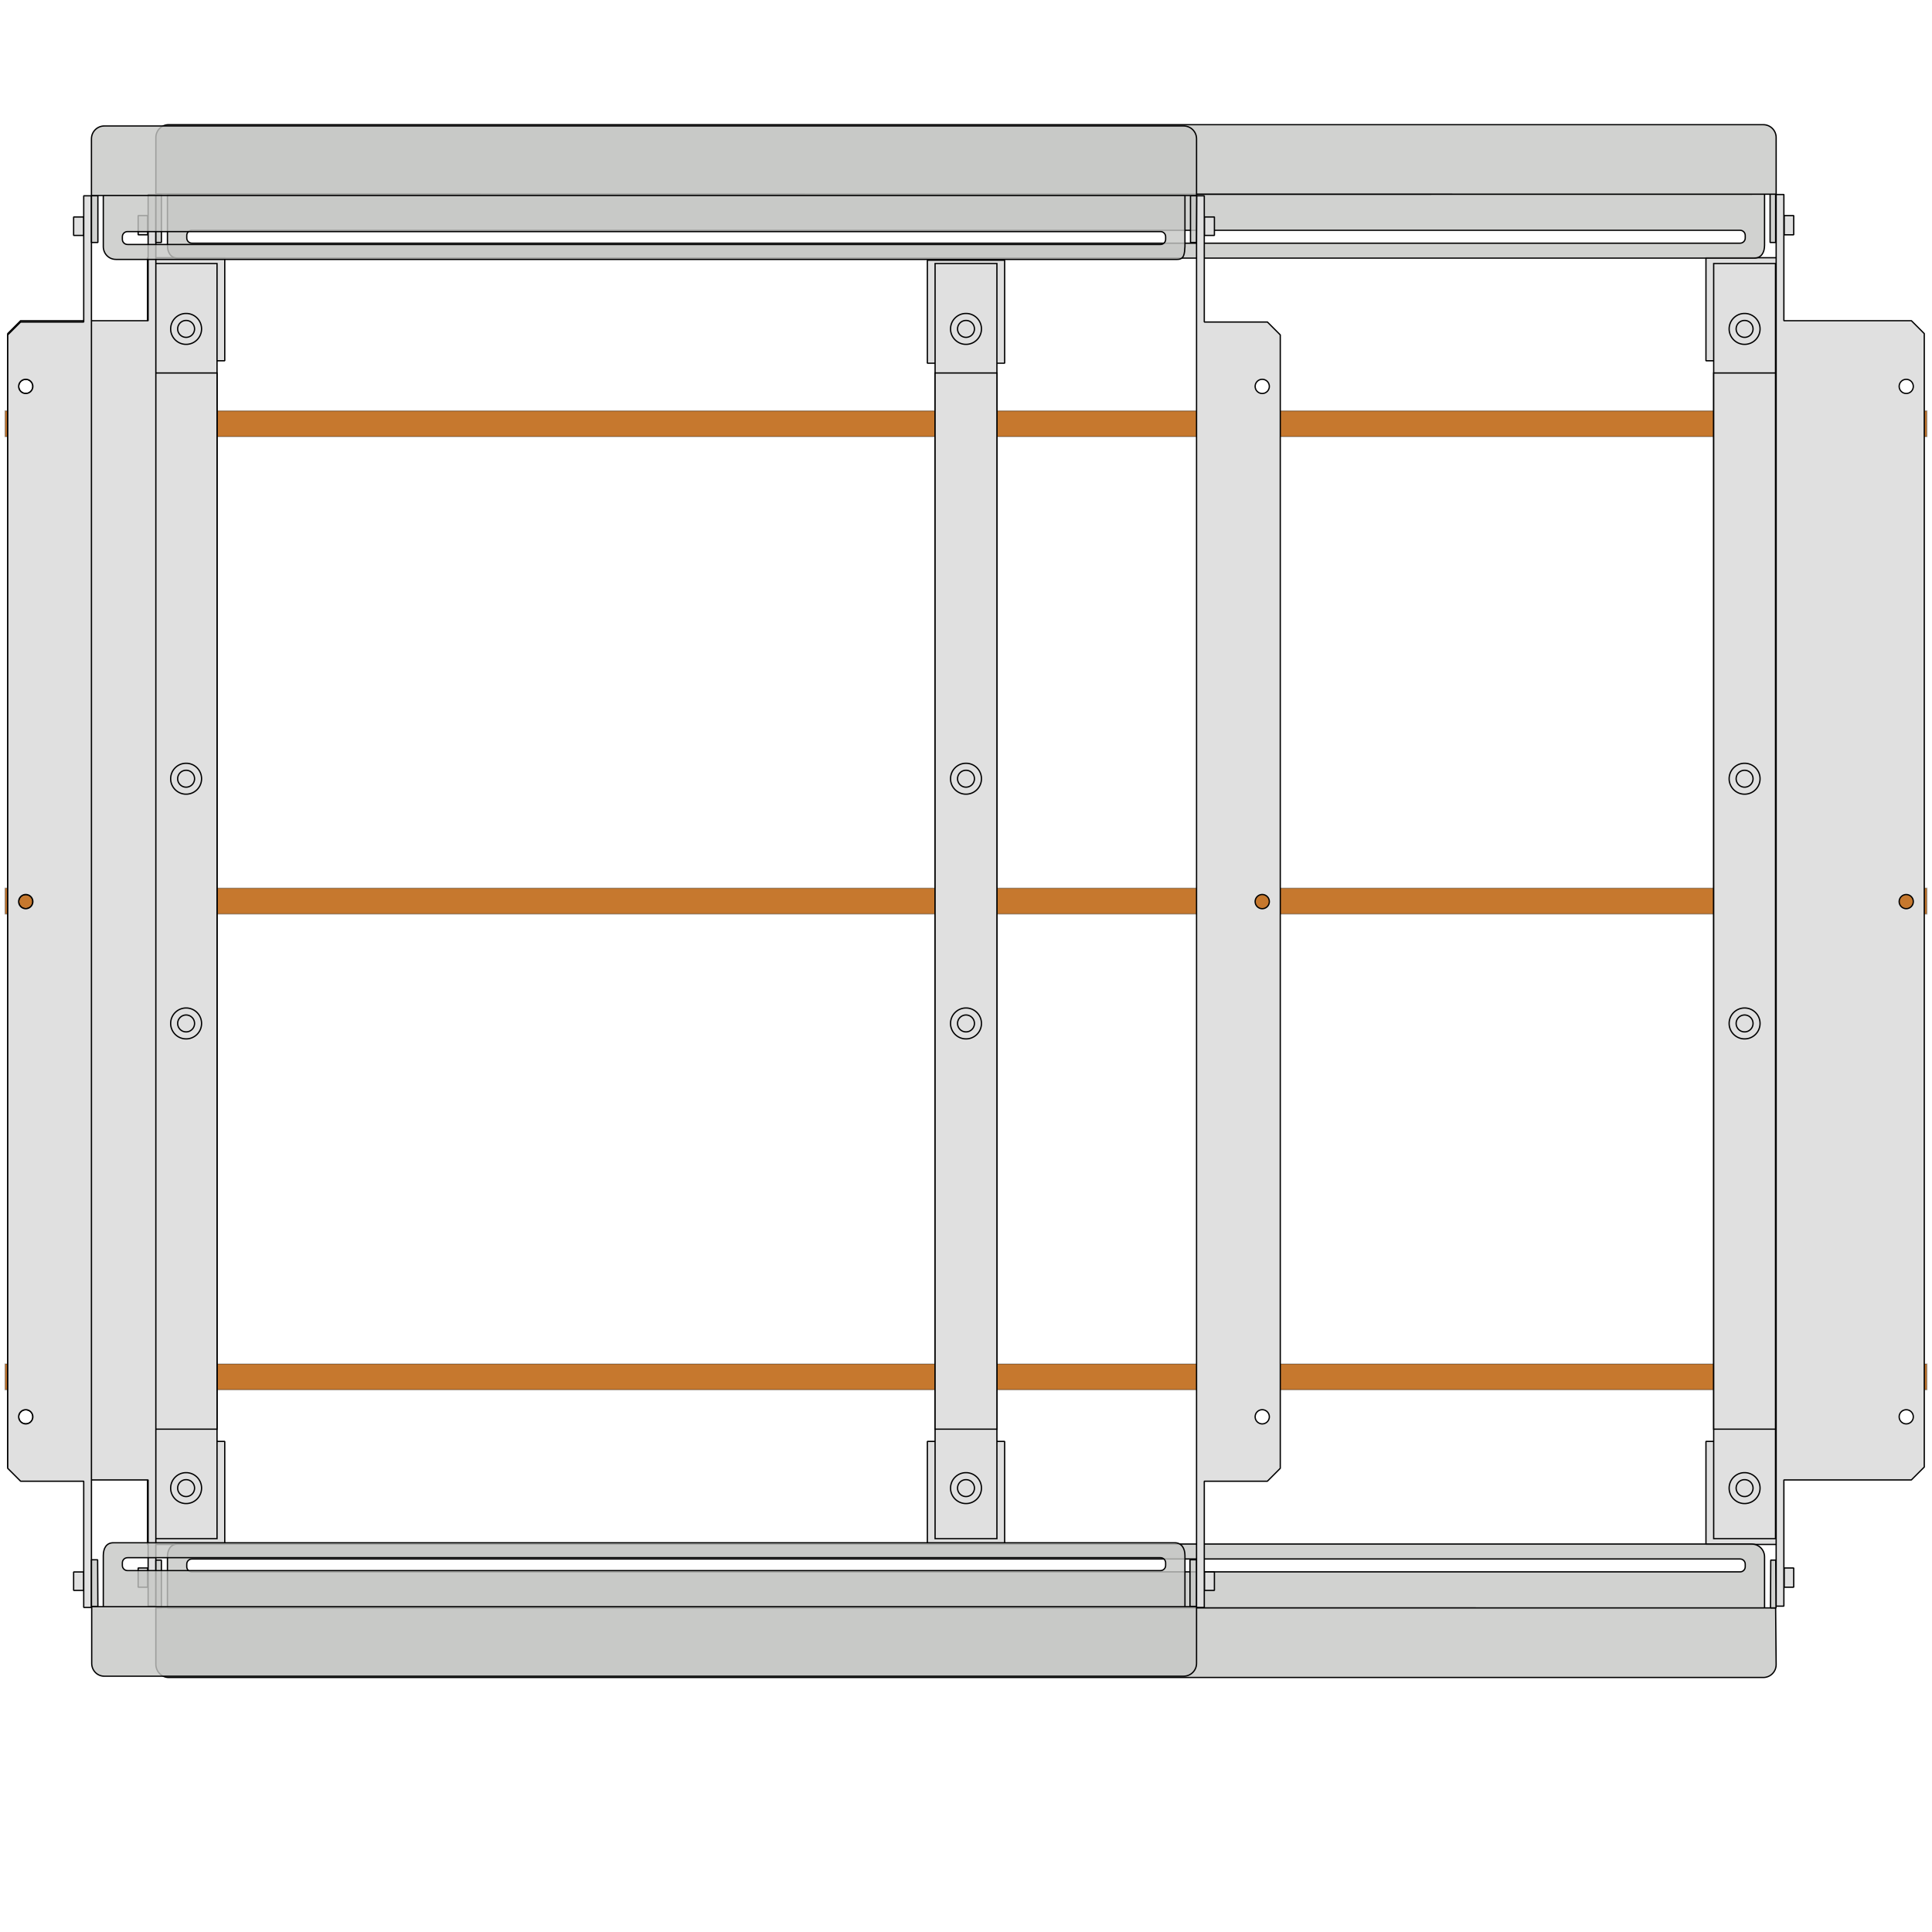 <svg id="svg2" height="750" viewBox="0 0 750 750" width="750" xmlns="http://www.w3.org/2000/svg"><g id="layer1"><rect id="L1" fill="#c6782e" height="10" stroke="#000" stroke-linecap="round" stroke-opacity=".275" stroke-width=".5" width="746" x="2" y="159.5"/><rect id="L2" fill="#c6782e" height="10" stroke="#000" stroke-linecap="round" stroke-opacity=".275" stroke-width=".5" width="746" x="2" y="344.8"/><rect id="L3" fill="#c6782e" height="10" stroke="#000" stroke-linecap="round" stroke-opacity=".275" stroke-width=".5" width="746" x="2" y="529.5"/><g id="busbarHolderLeft"><rect id="rect5166" fill="#e0e0e0" height="40" stroke="#000" stroke-linejoin="bevel" stroke-width=".5" width="30" x="57.25" y="100.05"/><rect id="rect5168" fill="#e0e0e0" height="40" stroke="#000" stroke-linejoin="bevel" stroke-width=".5" width="30" x="57.25" y="559.55"/><path id="path5170" d="m75.53 577.68a3.282 3.282 0 0 1 -3.28 3.28 3.282 3.282 0 0 1 -3.28-3.28 3.282 3.282 0 0 1 3.28-3.28 3.282 3.282 0 0 1 3.28 3.28zm2.72 0a6 6 0 0 1 -6 6 6 6 0 0 1 -6-6 6 6 0 0 1 6-6 6 6 0 0 1 6 6zm-2.72-450a3.282 3.282 0 0 1 -3.28 3.28 3.282 3.282 0 0 1 -3.28-3.28 3.282 3.282 0 0 1 3.28-3.28 3.282 3.282 0 0 1 3.28 3.28zm2.72 0a6 6 0 0 1 -6 6 6 6 0 0 1 -6-6 6 6 0 0 1 6-6 6 6 0 0 1 6 6zm-18-25.38h24v495h-24z" fill="#e0e0e0" fill-rule="evenodd" stroke="#000" stroke-linecap="square" stroke-width=".5"/><path id="path5172" d="m75.53 397.3a3.282 3.282 0 0 1 -3.28 3.28 3.282 3.282 0 0 1 -3.28-3.28 3.282 3.282 0 0 1 3.28-3.28 3.282 3.282 0 0 1 3.28 3.28zm2.72 0a6 6 0 0 1 -6 6 6 6 0 0 1 -6-6 6 6 0 0 1 6-6 6 6 0 0 1 6 6zm-2.72-95a3.282 3.282 0 0 1 -3.28 3.28 3.282 3.282 0 0 1 -3.28-3.28 3.282 3.282 0 0 1 3.28-3.28 3.282 3.282 0 0 1 3.28 3.28zm2.72 0a6 6 0 0 1 -6 6 6 6 0 0 1 -6-6 6 6 0 0 1 6-6 6 6 0 0 1 6 6zm-18-157.5h24v410h-24z" fill="#e0e0e0" fill-rule="evenodd" stroke="#000" stroke-linecap="square" stroke-width=".5"/></g><g id="busbarHolderCenter"><rect id="rect4573" fill="#e0e0e0" height="40" stroke="#000" stroke-linejoin="bevel" stroke-width=".5" width="30" x="360" y="101"/><rect id="rect4601" fill="#e0e0e0" height="40" stroke="#000" stroke-linejoin="bevel" stroke-width=".5" width="30" x="360" y="559.55"/><path id="circle4599" d="m378.28 577.68a3.282 3.282 0 0 1 -3.28 3.28 3.282 3.282 0 0 1 -3.28-3.28 3.282 3.282 0 0 1 3.28-3.28 3.282 3.282 0 0 1 3.28 3.28zm2.72 0a6 6 0 0 1 -6 6 6 6 0 0 1 -6-6 6 6 0 0 1 6-6 6 6 0 0 1 6 6zm-2.72-450a3.282 3.282 0 0 1 -3.28 3.28 3.282 3.282 0 0 1 -3.28-3.28 3.282 3.282 0 0 1 3.28-3.28 3.282 3.282 0 0 1 3.28 3.28zm2.72 0a6 6 0 0 1 -6 6 6 6 0 0 1 -6-6 6 6 0 0 1 6-6 6 6 0 0 1 6 6zm-18-25.38h24v495h-24z" fill="#e0e0e0" fill-rule="evenodd" stroke="#000" stroke-linecap="square" stroke-width=".5"/><path id="circle4605" d="m378.28 397.3a3.282 3.282 0 0 1 -3.28 3.28 3.282 3.282 0 0 1 -3.28-3.28 3.282 3.282 0 0 1 3.28-3.28 3.282 3.282 0 0 1 3.28 3.28zm2.72 0a6 6 0 0 1 -6 6 6 6 0 0 1 -6-6 6 6 0 0 1 6-6 6 6 0 0 1 6 6zm-2.72-95a3.282 3.282 0 0 1 -3.28 3.28 3.282 3.282 0 0 1 -3.28-3.28 3.282 3.282 0 0 1 3.28-3.28 3.282 3.282 0 0 1 3.28 3.28zm2.72 0a6 6 0 0 1 -6 6 6 6 0 0 1 -6-6 6 6 0 0 1 6-6 6 6 0 0 1 6 6zm-18-157.5h24v410h-24z" fill="#e0e0e0" fill-rule="evenodd" stroke="#000" stroke-linecap="square" stroke-width=".5"/></g><g id="busbarHolderRight"><rect id="rect5176" fill="#e0e0e0" height="40" stroke="#000" stroke-linejoin="bevel" stroke-width=".5" width="30" x="662.25" y="100.05"/><rect id="rect5178" fill="#e0e0e0" height="40" stroke="#000" stroke-linejoin="bevel" stroke-width=".5" width="30" x="662.25" y="559.55"/><path id="path5180" d="m680.53 577.68a3.282 3.282 0 0 1 -3.28 3.28 3.282 3.282 0 0 1 -3.28-3.28 3.282 3.282 0 0 1 3.28-3.28 3.282 3.282 0 0 1 3.28 3.28zm2.72 0a6 6 0 0 1 -6 6 6 6 0 0 1 -6-6 6 6 0 0 1 6-6 6 6 0 0 1 6 6zm-2.72-450a3.282 3.282 0 0 1 -3.28 3.28 3.282 3.282 0 0 1 -3.28-3.28 3.282 3.282 0 0 1 3.28-3.28 3.282 3.282 0 0 1 3.28 3.28zm2.72 0a6 6 0 0 1 -6 6 6 6 0 0 1 -6-6 6 6 0 0 1 6-6 6 6 0 0 1 6 6zm-18-25.38h24v495h-24z" fill="#e0e0e0" fill-rule="evenodd" stroke="#000" stroke-linecap="square" stroke-width=".5"/><path id="path5182" d="m680.53 397.3a3.282 3.282 0 0 1 -3.28 3.28 3.282 3.282 0 0 1 -3.28-3.28 3.282 3.282 0 0 1 3.28-3.28 3.282 3.282 0 0 1 3.28 3.28zm2.72 0a6 6 0 0 1 -6 6 6 6 0 0 1 -6-6 6 6 0 0 1 6-6 6 6 0 0 1 6 6zm-2.72-95a3.282 3.282 0 0 1 -3.28 3.28 3.282 3.282 0 0 1 -3.28-3.28 3.282 3.282 0 0 1 3.28-3.28 3.282 3.282 0 0 1 3.28 3.28zm2.72 0a6 6 0 0 1 -6 6 6 6 0 0 1 -6-6 6 6 0 0 1 6-6 6 6 0 0 1 6 6zm-18-157.5h24v410h-24z" fill="#e0e0e0" fill-rule="evenodd" stroke="#000" stroke-linecap="square" stroke-width=".5"/></g><g id="mountingKit_750"><path id="path4899" d="m689.5 75.5v548h3v-49h49.5l5-5v-440l-5-5h-49.5v-49zm3.13 8.189v7.452h3.69v-7.452zm47.37 63.561c1.52 0 2.75 1.23 2.75 2.75s-1.23 2.75-2.75 2.75-2.75-1.23-2.75-2.75 1.23-2.75 2.75-2.75zm0 200c1.52 0 2.75 1.23 2.75 2.75s-1.23 2.75-2.75 2.75-2.75-1.23-2.75-2.75 1.23-2.75 2.75-2.75zm0 200c1.52 0 2.75 1.23 2.75 2.75s-1.23 2.75-2.75 2.75-2.75-1.23-2.75-2.75 1.23-2.75 2.75-2.75zm-47.37 61.44v7.45h3.69v-7.45z" fill="#e0e0e0" stroke="#000" stroke-linejoin="bevel" stroke-width=".5"/><path id="path4912" d="m57.5 75.5v49h-49.5l-5 5v440l5 5h49.5v49h3v-548zm-3.869 8.189v7.452h3.695v-7.452zm-43.631 63.561c1.519 0 2.75 1.23 2.75 2.75s-1.231 2.75-2.75 2.75c-1.519 0-2.75-1.23-2.75-2.75s1.231-2.75 2.75-2.75zm0 200c1.519 0 2.75 1.23 2.75 2.75s-1.231 2.75-2.75 2.75c-1.519 0-2.75-1.23-2.75-2.75s1.231-2.75 2.75-2.75zm0 200c1.519 0 2.75 1.23 2.75 2.75s-1.231 2.75-2.75 2.75c-1.519 0-2.75-1.23-2.75-2.75s1.231-2.75 2.75-2.75zm43.631 61.44v7.45h3.691v-7.45z" fill="#e0e0e0" stroke="#000" stroke-linejoin="bevel" stroke-width=".5"/><path id="rect913" d="m687.15 75.4h2.15v18.724h-2.15zm-626.65 0h2.154v18.724h-2.154zm624.5 0-620 .1v4.701 15c0 2.77 1.23 4.999 4 4.999h612c2.77 0 4-2.229 4-4.999v-15zm-610.5 14h601c1.11 0 2 .89 2 2v1c0 1.11-.89 2-2 2h-601c-1.108 0-2-.89-2-2v-1c0-1.11.892-2 2-2zm-11-14.1h-3v-21.9c0-2.77 2.23-5 5-5h619c2.77 0 5 2.23 5 5v22z" fill="#c5c7c4" fill-opacity=".8" stroke="#000" stroke-linejoin="bevel" stroke-width=".5"/><path id="rect920" d="m687.4 605.63h1.95l.1 18.62h-2.15zm-626.9 0h2.154v18.52h-2.154zm624.5 18.57h-620v-4.8-15c0-2.77 1.23-5 4-5h611c2.77 0 5 2.23 5 5v15zm-610.5-14h601c1.11 0 2-.89 2-2v-1c0-1.11-.89-2-2-2h-601c-1.108 0-2 .89-2 2v1c0 1.11.892 2 2 2zm-14 13.9v22c0 2.77 2.23 5.1 5 5.1h619c2.77 0 5-2.23 5-5l-.2-22z" fill="#c5c7c4" fill-opacity=".8" stroke="#000" stroke-linejoin="bevel" stroke-width=".5"/></g><g id="mountingKit_500"><path id="traverseRight_500" d="m467.58 610.23h3.85v7.16h-3.85zm0-526h3.85v7.16h-3.85zm-3.08-8.23v548h3v-49h24.5l5-5v-440l-5-5h-24.5v-49zm25.5 71.25a2.75 2.75 0 0 1 2.75 2.75 2.75 2.75 0 0 1 -2.75 2.75 2.75 2.75 0 0 1 -2.75-2.75 2.75 2.75 0 0 1 2.75-2.75zm0 200a2.75 2.75 0 0 1 2.75 2.75 2.75 2.75 0 0 1 -2.75 2.75 2.75 2.75 0 0 1 -2.75-2.75 2.75 2.75 0 0 1 2.75-2.75zm0 200a2.75 2.75 0 0 1 2.75 2.75 2.75 2.75 0 0 1 -2.75 2.75 2.75 2.75 0 0 1 -2.75-2.75 2.75 2.75 0 0 1 2.75-2.75z" fill="#e0e0e0" stroke="#000" stroke-linejoin="bevel" stroke-width=".5"/><path id="traverseLeft_500" d="m28.58 610.23h3.854v7.16h-3.854zm0-526h3.854v7.16h-3.854zm3.92-8.23v49h-24.5l-5 5v440l5 5h24.5v49h3v-548zm-22.5 71.25a2.75 2.75 0 0 1 2.75 2.75 2.75 2.75 0 0 1 -2.75 2.75 2.75 2.75 0 0 1 -2.75-2.75 2.75 2.75 0 0 1 2.75-2.75zm0 200a2.75 2.75 0 0 1 2.75 2.75 2.75 2.75 0 0 1 -2.75 2.75 2.75 2.75 0 0 1 -2.75-2.75 2.75 2.75 0 0 1 2.75-2.75zm0 200a2.75 2.75 0 0 1 2.75 2.75 2.75 2.75 0 0 1 -2.75 2.75 2.75 2.75 0 0 1 -2.75-2.75 2.75 2.75 0 0 1 2.75-2.75z" fill="#e0e0e0" stroke="#000" stroke-linejoin="bevel" stroke-width=".5"/><path id="rect939" d="m462.15 76h2.4l-.1 18.123h-2.3zm-426.65 0h2.5v18.123h-2.5zm424.5-.101h-419.9v4.801 15c0 2.77 2.13 5 4.9 5h412c2.77 0 2.82-2.236 3-5v-15zm-410.5 14.001h401c1.11 0 2 .89 2 2v1c0 1.11-.89 2-2 2h-401c-1.11 0-2-.89-2-2v-1c0-1.11.89-2 2-2zm-14-14v-22c0-2.77 2.23-5 5-5h419c2.77 0 5 2.23 5 5v22z" fill="#c5c7c4" fill-opacity=".8" stroke="#000" stroke-linejoin="bevel" stroke-width=".5"/><path id="rect944" d="m461.95 605.5h2.5v18.12h-2.5zm-426.45 0h2.4l.1 18.12h-2.5zm4.6 13.4v-15c0-2.77 1.13-5 3.9-5h412c2.77 0 4 2.23 4 5v15 4.8h-419.9zm9.4-9.2h401c1.11 0 2-.89 2-2v-1c0-1.11-.89-2-2-2h-401c-1.11 0-2 .89-2 2v1c0 1.11.89 2 2 2zm-13.9 14v22c0 2.77 2.13 5 4.9 5h419c2.77 0 5-2.23 5-5v-22z" fill="#c5c7c4" fill-opacity=".8" stroke="#000" stroke-linejoin="bevel" stroke-width=".5"/></g></g></svg>